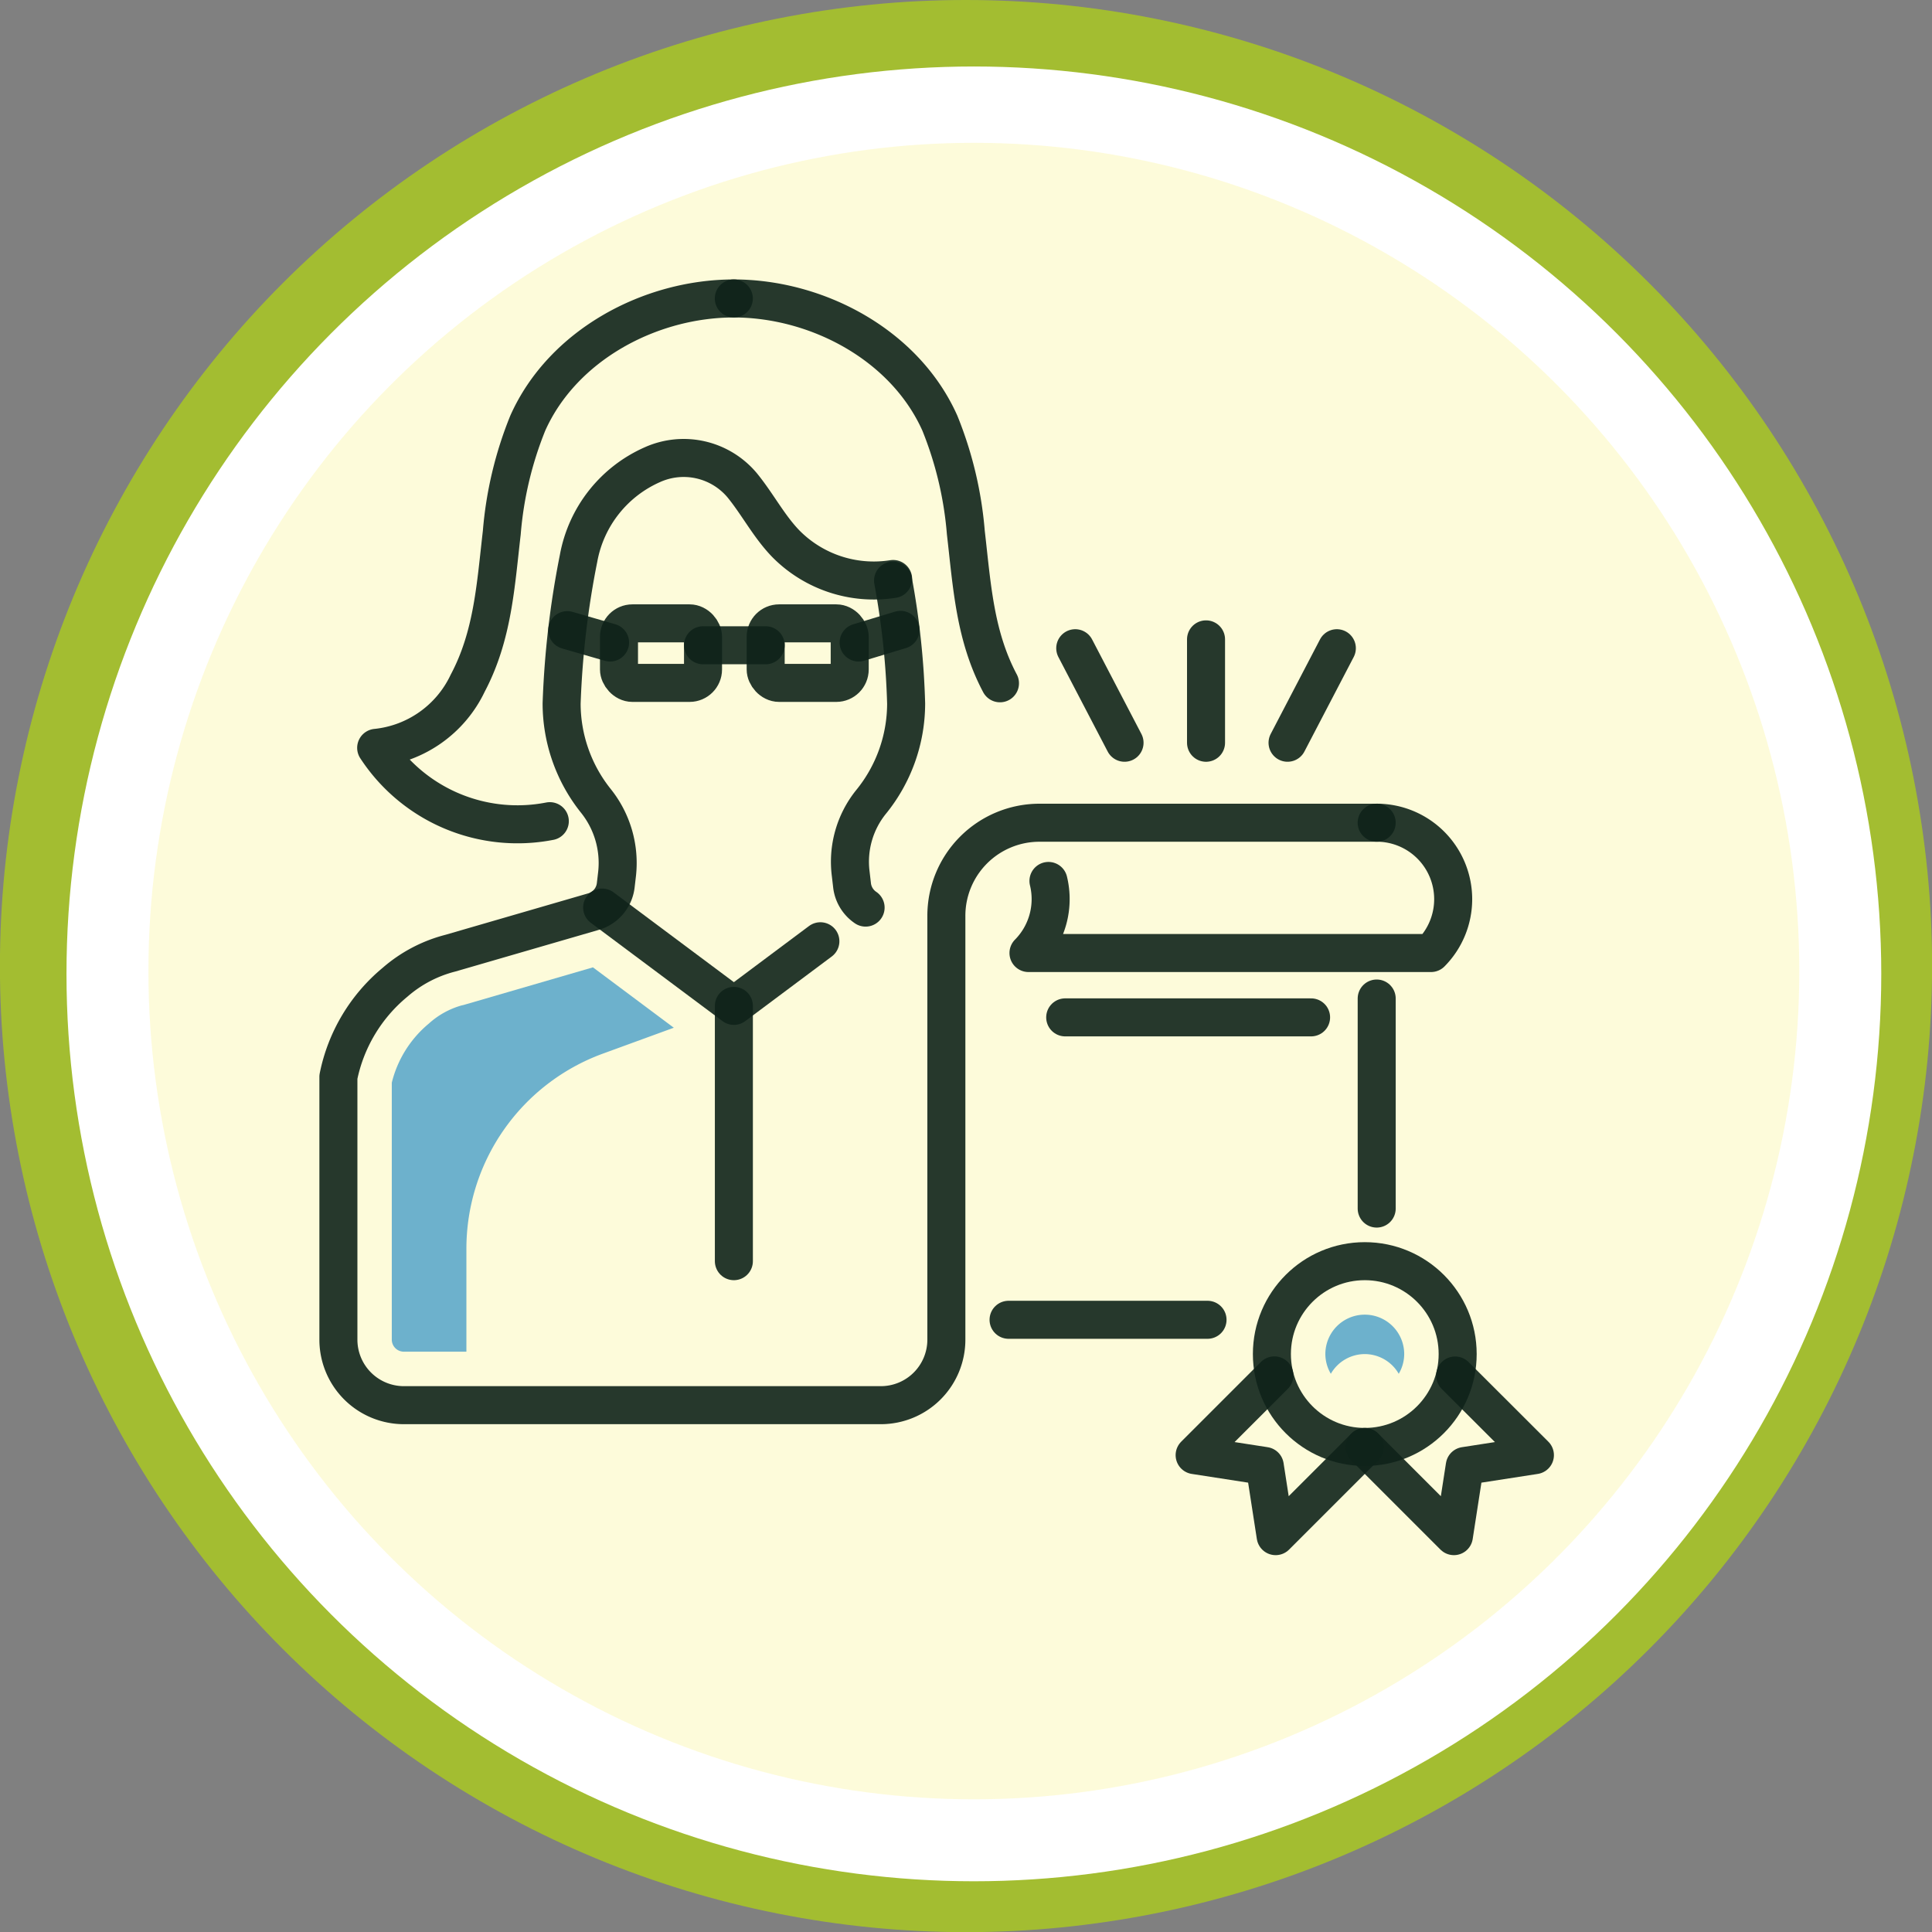 <svg xmlns="http://www.w3.org/2000/svg" width="152.443" height="152.444" viewBox="0 0 152.443 152.444">
  <rect x="0" y="0" width="152.443" height="152.444" fill="#808080" stroke="none"/>
  <g id="Grupo_4790" data-name="Grupo 4790" transform="translate(-275.765 -861.934)">
    <path id="Trazado_1845" data-name="Trazado 1845" d="M6499.221,5680.076h.042v20.915h4.592v-27.322h-3.667l-4.23,4.956v4.794H6496Z" transform="translate(-6150.434 -4789.423)" fill="#fff"/>
    <path id="Trazado_1847" data-name="Trazado 1847" d="M6502.421,5651.357q3.744,0,7.471.367t7.4,1.1q3.672.731,7.256,1.817t7.042,2.52q3.461,1.434,6.762,3.2t6.416,3.845q3.114,2.08,6.008,4.456t5.542,5.023q2.649,2.647,5.024,5.542t4.456,6.008q2.079,3.114,3.845,6.416t3.2,6.762q1.434,3.458,2.52,7.043t1.818,7.256q.73,3.672,1.1,7.4t.367,7.471q0,3.744-.367,7.471t-1.1,7.4q-.731,3.672-1.818,7.256t-2.52,7.043q-1.433,3.459-3.2,6.762t-3.845,6.415q-2.08,3.114-4.456,6.008t-5.024,5.542q-2.648,2.649-5.542,5.024t-6.008,4.456q-3.113,2.08-6.416,3.845t-6.762,3.2q-3.458,1.434-7.042,2.52t-7.256,1.818q-3.674.731-7.4,1.1t-7.471.368q-3.746,0-7.471-.368t-7.4-1.1q-3.673-.73-7.256-1.818t-7.043-2.52q-3.459-1.433-6.762-3.2t-6.416-3.845q-3.113-2.081-6.008-4.456t-5.542-5.024q-2.648-2.646-5.023-5.542t-4.456-6.008q-2.08-3.112-3.846-6.415t-3.2-6.762q-1.433-3.461-2.52-7.043t-1.817-7.256q-.731-3.672-1.1-7.4t-.367-7.471q0-3.744.367-7.471t1.1-7.4q.73-3.674,1.817-7.256t2.52-7.043q1.433-3.459,3.2-6.762t3.846-6.416q2.081-3.112,4.456-6.008t5.023-5.542q2.648-2.648,5.542-5.023t6.008-4.456q3.114-2.081,6.416-3.845t6.762-3.2q3.459-1.433,7.043-2.52t7.256-1.817q3.672-.73,7.4-1.1T6502.421,5651.357Z" transform="translate(-6150.434 -4789.423)" fill="#a3bd31"/>
    <circle id="Elipse_106" data-name="Elipse 106" cx="71.597" cy="71.597" r="71.597" transform="translate(281.011 867.18)" fill="#fff"/>
    <g id="Grupo_1131" data-name="Grupo 1131" transform="translate(-6150.434 -4789.423)" opacity="0.2">
      <ellipse id="Elipse_112" data-name="Elipse 112" cx="65.13" cy="65.352" rx="65.13" ry="65.352" transform="translate(6437.911 5662.626)" fill="#f7ec45"/>
    </g>
    <g id="Grupo_1133" data-name="Grupo 1133" transform="translate(-6150.434 -4789.423)">
      <rect id="Rectángulo_477" data-name="Rectángulo 477" width="6.631" height="4.698" rx="1.061" transform="translate(6475.04 5700.543)" fill="none" stroke="#0f231a" stroke-linecap="round" stroke-linejoin="round" stroke-width="3" opacity="0.9"/>
      <rect id="Rectángulo_478" data-name="Rectángulo 478" width="6.631" height="4.698" rx="1.061" transform="translate(6486.614 5700.543)" fill="none" stroke="#0f231a" stroke-linecap="round" stroke-linejoin="round" stroke-width="3" opacity="0.9"/>
      <line id="Línea_665" data-name="Línea 665" x2="4.944" transform="translate(6481.67 5702.271)" fill="none" stroke="#0f231a" stroke-linecap="round" stroke-linejoin="round" stroke-width="3" opacity="0.9"/>
      <line id="Línea_666" data-name="Línea 666" x2="3.379" y2="0.977" transform="translate(6470.958 5701.078)" fill="none" stroke="#0f231a" stroke-linecap="round" stroke-linejoin="round" stroke-width="3" opacity="0.9"/>
      <line id="Línea_667" data-name="Línea 667" y1="1" x2="3.304" transform="translate(6493.948 5701.055)" fill="none" stroke="#0f231a" stroke-linecap="round" stroke-linejoin="round" stroke-width="3" opacity="0.9"/>
      <path id="Trazado_1870" data-name="Trazado 1870" d="M6496.665,5697.168a62.434,62.434,0,0,1,1.032,9.705,12.318,12.318,0,0,1-2.8,7.8,7.518,7.518,0,0,0-1.575,5.615l.108.928a2.458,2.458,0,0,0,1.068,1.754" fill="none" stroke="#0f231a" stroke-linecap="round" stroke-linejoin="round" stroke-width="3" opacity="0.9"/>
      <path id="Trazado_1871" data-name="Trazado 1871" d="M6484.1,5674.907c6.591,0,13.5,3.666,16.256,9.834a29.317,29.317,0,0,1,2.052,8.646c.484,4.164.7,8.127,2.693,11.884" fill="none" stroke="#0f231a" stroke-linecap="round" stroke-linejoin="round" stroke-width="3" opacity="0.9"/>
      <path id="Trazado_1872" data-name="Trazado 1872" d="M6484.1,5674.907c-6.591,0-13.5,3.666-16.256,9.834a29.287,29.287,0,0,0-2.052,8.646c-.484,4.164-.7,8.127-2.693,11.884a8.994,8.994,0,0,1-7.218,5.094,13.315,13.315,0,0,0,13.7,5.786" fill="none" stroke="#0f231a" stroke-linecap="round" stroke-linejoin="round" stroke-width="3" opacity="0.9"/>
      <path id="Trazado_1873" data-name="Trazado 1873" d="M6473.711,5722.966l10.394,7.76,6.826-5.1" fill="none" stroke="#0f231a" stroke-linecap="round" stroke-linejoin="round" stroke-width="3" opacity="0.9"/>
      <path id="Trazado_1874" data-name="Trazado 1874" d="M6496.67,5697.042a9.75,9.75,0,0,1-8.466-2.783c-1.323-1.364-2.209-3.088-3.405-4.564l-.036-.044a6.021,6.021,0,0,0-7.085-1.63h0a10.032,10.032,0,0,0-5.827,7.389,70.906,70.906,0,0,0-1.338,11.463,12.322,12.322,0,0,0,2.678,7.645,7.838,7.838,0,0,1,1.7,5.766l-.108.928a2.458,2.458,0,0,1-1.757,2.076l-11.286,3.277a10.662,10.662,0,0,0-4.376,2.3,13.026,13.026,0,0,0-4.464,7.465v20.731a5.17,5.17,0,0,0,5.17,5.17H6495.7a5.17,5.17,0,0,0,5.171-5.17v-33.442a7.344,7.344,0,0,1,7.345-7.345h26.608" fill="none" stroke="#0f231a" stroke-linecap="round" stroke-linejoin="round" stroke-width="3" opacity="0.9"/>
      <circle id="Elipse_113" data-name="Elipse 113" cx="7.329" cy="7.329" r="7.329" transform="translate(6526.557 5750.869)" fill="none" stroke="#0f231a" stroke-linecap="round" stroke-linejoin="round" stroke-width="3" opacity="0.9"/>
      <path id="Trazado_1875" data-name="Trazado 1875" d="M6533.886,5758.2a3.1,3.1,0,0,1,2.679,1.555,3.07,3.07,0,0,0,.432-1.555,3.111,3.111,0,1,0-6.222,0,3.08,3.08,0,0,0,.432,1.555A3.1,3.1,0,0,1,6533.886,5758.2Z" fill="#6db1cc"/>
      <path id="Trazado_1876" data-name="Trazado 1876" d="M6533.886,5765.533l-7.033,7.032-.857-5.535-5.535-.857,6.292-6.292" fill="none" stroke="#0f231a" stroke-linecap="round" stroke-linejoin="round" stroke-width="3" opacity="0.9"/>
      <path id="Trazado_1877" data-name="Trazado 1877" d="M6533.886,5765.533l7.032,7.032.857-5.535,5.535-.857-6.293-6.283" fill="none" stroke="#0f231a" stroke-linecap="round" stroke-linejoin="round" stroke-width="3" opacity="0.9"/>
      <line id="Línea_668" data-name="Línea 668" x2="19.401" transform="translate(6510.248 5731.632)" fill="none" stroke="#0f231a" stroke-linecap="round" stroke-linejoin="round" stroke-width="3" opacity="0.9"/>
      <line id="Línea_669" data-name="Línea 669" y1="16.573" transform="translate(6534.826 5730.145)" fill="none" stroke="#0f231a" stroke-linecap="round" stroke-linejoin="round" stroke-width="3" opacity="0.9"/>
      <path id="Trazado_1878" data-name="Trazado 1878" d="M6534.825,5716.271a6.035,6.035,0,0,1,4.288,10.283h-31.762a6.047,6.047,0,0,0,1.576-5.686" fill="none" stroke="#0f231a" stroke-linecap="round" stroke-linejoin="round" stroke-width="3" opacity="0.9"/>
      <line id="Línea_670" data-name="Línea 670" y1="8.158" transform="translate(6521.36 5701.806)" fill="none" stroke="#0f231a" stroke-linecap="round" stroke-linejoin="round" stroke-width="3" opacity="0.9"/>
      <g id="Grupo_1132" data-name="Grupo 1132" opacity="0.9">
        <line id="Línea_671" data-name="Línea 671" y1="7.459" x2="3.89" transform="translate(6527.792 5702.504)" fill="none" stroke="#0f231a" stroke-linecap="round" stroke-linejoin="round" stroke-width="3"/>
        <line id="Línea_672" data-name="Línea 672" x1="3.89" y1="7.459" transform="translate(6511.04 5702.504)" fill="none" stroke="#0f231a" stroke-linecap="round" stroke-linejoin="round" stroke-width="3"/>
      </g>
      <line id="Línea_673" data-name="Línea 673" x2="15.699" transform="translate(6505.779 5755.494)" fill="none" stroke="#0f231a" stroke-linecap="round" stroke-linejoin="round" stroke-width="3" opacity="0.9"/>
      <line id="Línea_674" data-name="Línea 674" y2="20.143" transform="translate(6484.105 5730.726)" fill="none" stroke="#0f231a" stroke-linecap="round" stroke-linejoin="round" stroke-width="3" opacity="0.9"/>
      <path id="Trazado_1879" data-name="Trazado 1879" d="M6462.912,5730.615l-.135.039-.137.03a6.436,6.436,0,0,0-2.6,1.435,8.789,8.789,0,0,0-2.927,4.667v20.271a.954.954,0,0,0,.954.954H6463v-8.117a16.391,16.391,0,0,1,10.766-15.4l5.6-2.045-6.381-4.764Z" fill="#6db1cc"/>
    </g>
  </g>
</svg>
